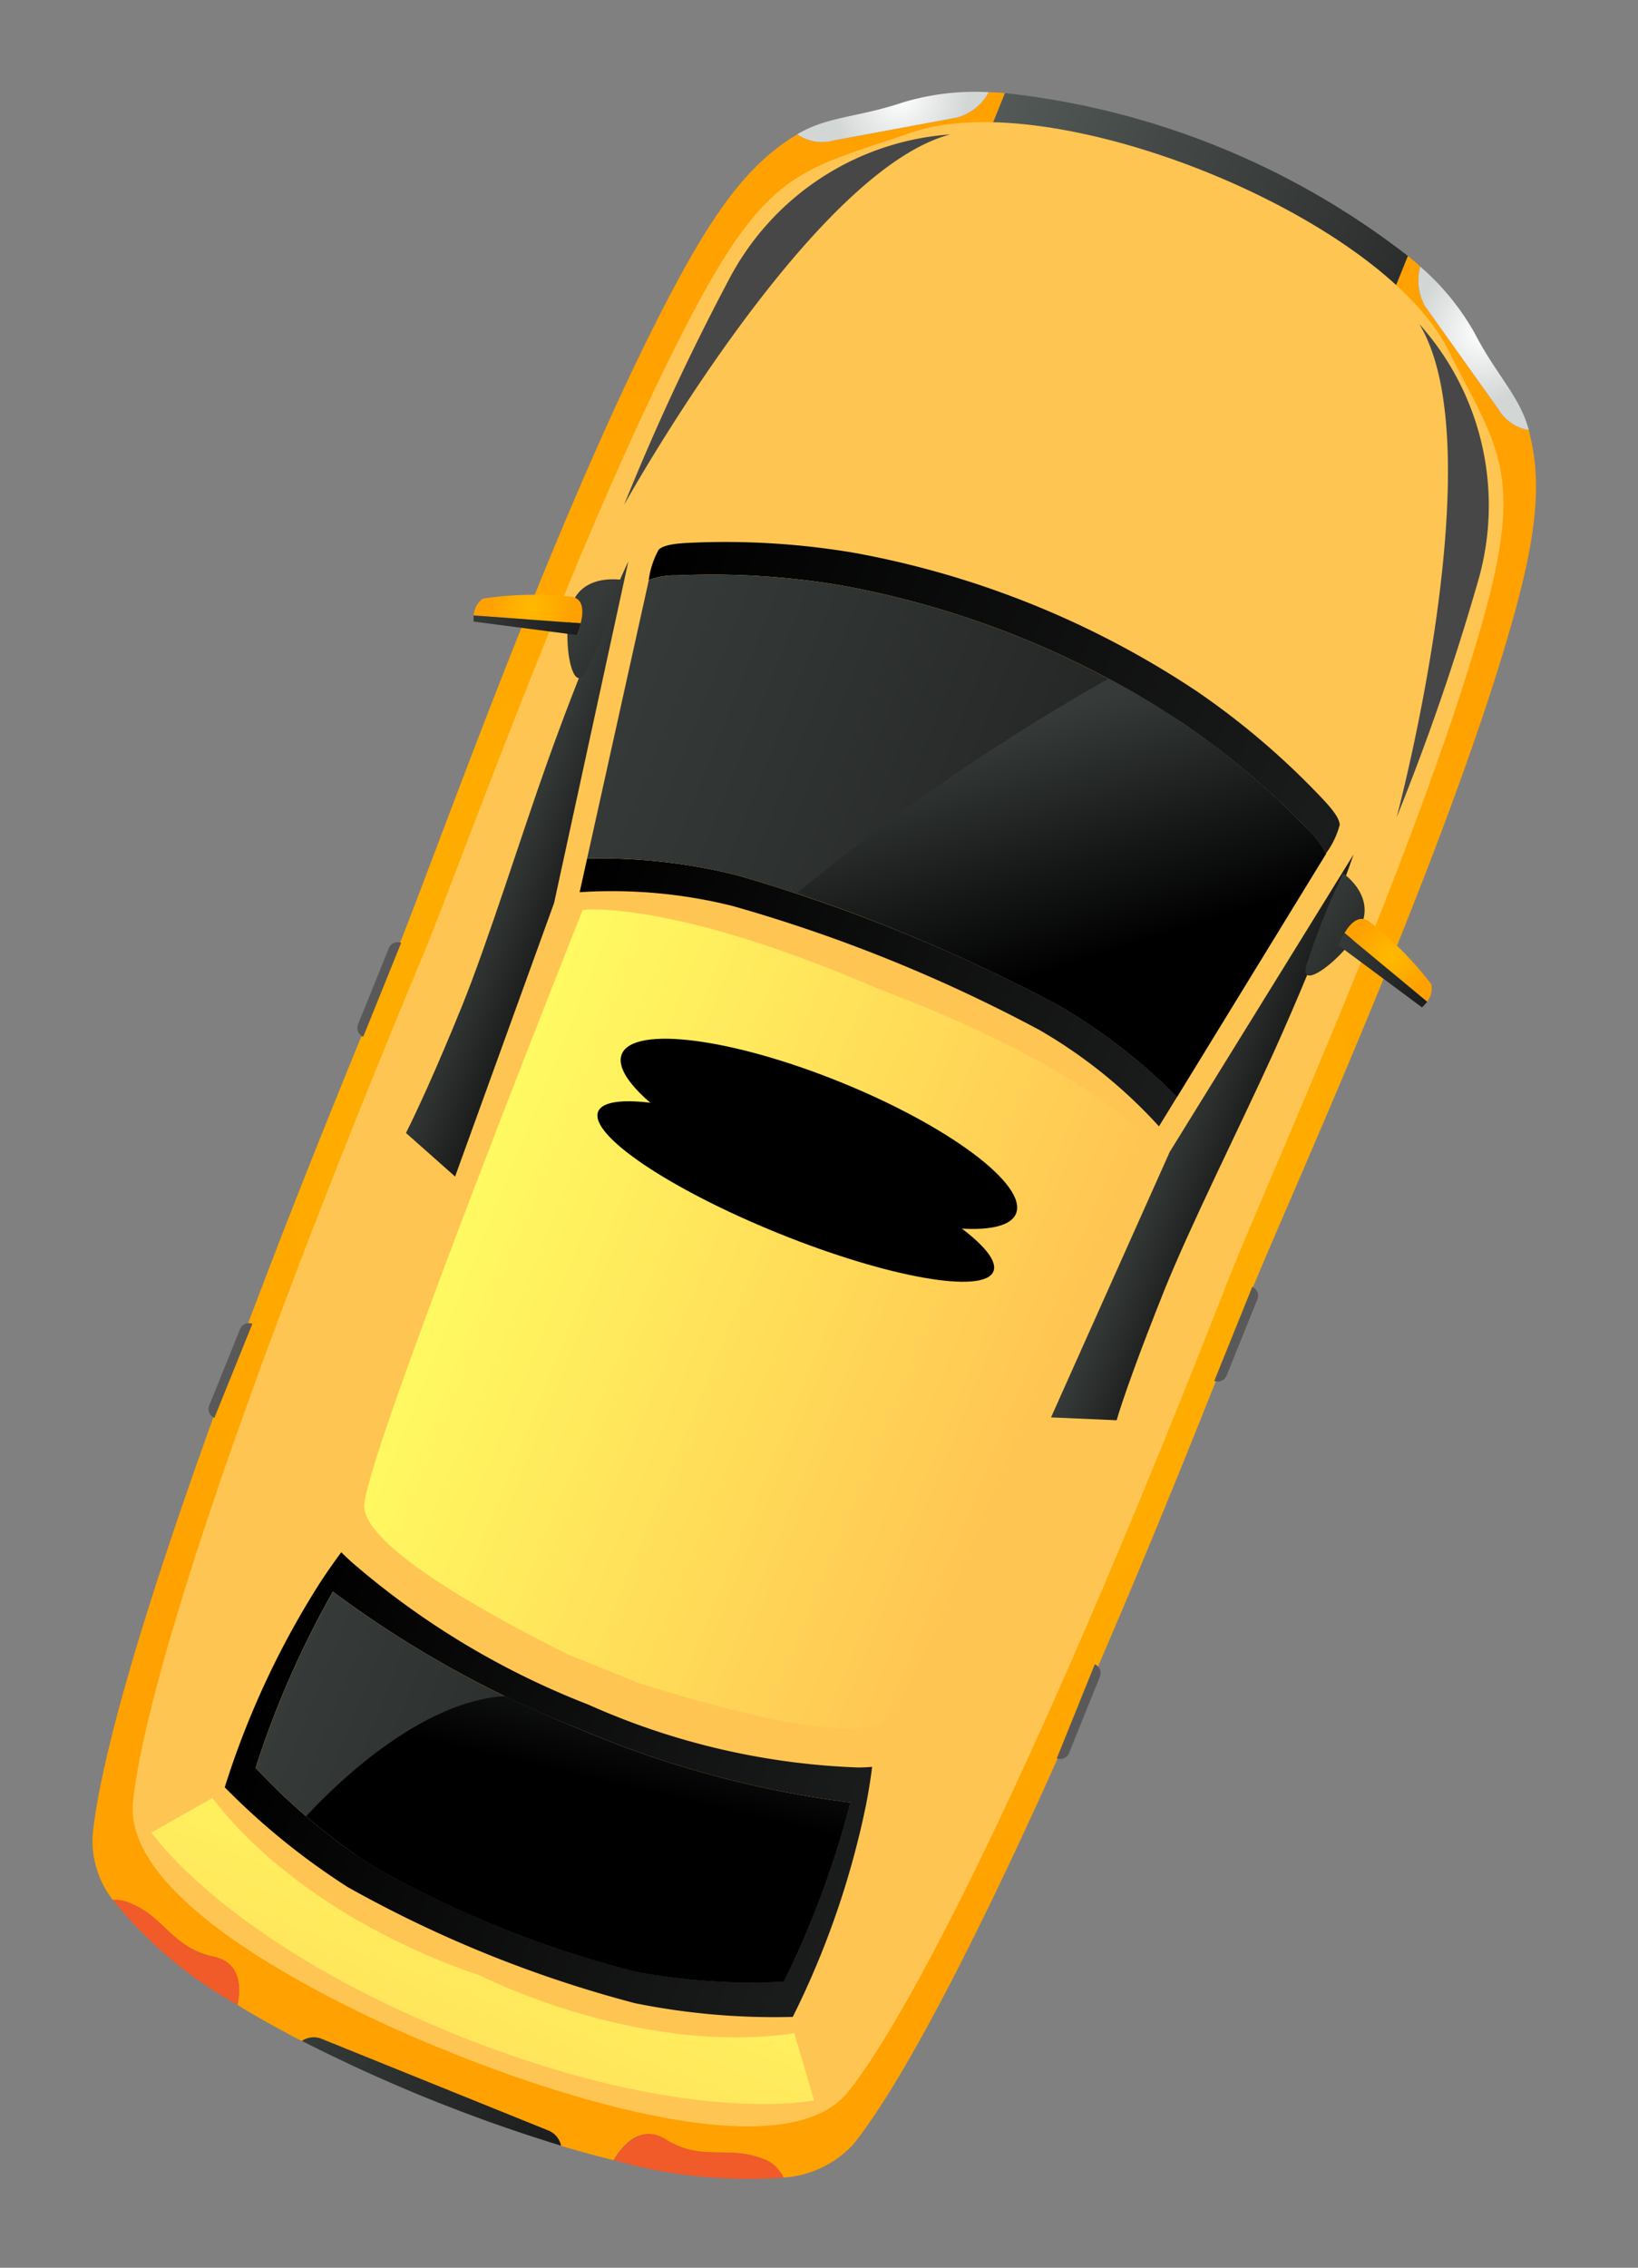 <svg xmlns="http://www.w3.org/2000/svg" xmlns:xlink="http://www.w3.org/1999/xlink" width="47.814" height="66.168" viewBox="0 0 47.814 66.168">
  <rect x="0" y="0" width="47.814" height="66.168" fill="#808080" stroke="none"/>
  <defs>
    <radialGradient id="radial-gradient" cx="0.5" cy="0.5" r="0.388" gradientTransform="translate(-0.611) scale(2.222 1)" gradientUnits="objectBoundingBox">
      <stop offset="0" stop-color="#ffba00"/>
      <stop offset="1" stop-color="#ffa100"/>
    </radialGradient>
    <linearGradient id="linear-gradient" y1="0.5" x2="1" y2="0.5" gradientUnits="objectBoundingBox">
      <stop offset="0" stop-color="#525956"/>
      <stop offset="1" stop-color="#2c2e2e"/>
    </linearGradient>
    <radialGradient id="radial-gradient-2" cx="0.5" cy="0.5" r="0.223" gradientTransform="translate(-0.656 157.261) scale(2.312 4.018)" gradientUnits="objectBoundingBox">
      <stop offset="0" stop-color="#ffe800"/>
      <stop offset="1" stop-color="#ffc552"/>
    </radialGradient>
    <linearGradient id="linear-gradient-2" y1="0.5" x2="1" y2="0.5" gradientUnits="objectBoundingBox">
      <stop offset="0"/>
      <stop offset="1" stop-color="#1b1c1c"/>
    </linearGradient>
    <linearGradient id="linear-gradient-4" y1="0.5" x2="1" y2="0.5" gradientUnits="objectBoundingBox">
      <stop offset="0" stop-color="#363b39"/>
      <stop offset="1" stop-color="#1b1c1c"/>
    </linearGradient>
    <linearGradient id="linear-gradient-7" x1="0" y1="0.5" y2="0.5" xlink:href="#linear-gradient-4"/>
    <linearGradient id="linear-gradient-8" x1="0" y1="0.5" y2="0.5" xlink:href="#linear-gradient-4"/>
    <radialGradient id="radial-gradient-3" cx="0.5" cy="0.5" r="0.604" gradientTransform="translate(0.154 -0.225) scale(0.692 1.096)" gradientUnits="objectBoundingBox">
      <stop offset="0" stop-color="#fff"/>
      <stop offset="1" stop-color="#d2d6d5"/>
    </radialGradient>
    <radialGradient id="radial-gradient-4" cx="0.5" cy="0.5" r="0.604" xlink:href="#radial-gradient-3"/>
    <linearGradient id="linear-gradient-11" x1="0.224" y1="0.289" x2="0.662" y2="0.697" gradientUnits="objectBoundingBox">
      <stop offset="0" stop-color="#363b39"/>
      <stop offset="1"/>
    </linearGradient>
    <linearGradient id="linear-gradient-12" y1="0.5" x2="1" y2="0.5" gradientUnits="objectBoundingBox">
      <stop offset="0" stop-color="#fffa61"/>
      <stop offset="1" stop-color="#ffc552"/>
    </linearGradient>
    <linearGradient id="linear-gradient-13" x1="0.35" y1="-0.943" x2="0.882" y2="3.925" xlink:href="#linear-gradient-12"/>
    <linearGradient id="linear-gradient-14" x1="-0.2" y1="0.123" x2="1.967" y2="1.6" xlink:href="#linear-gradient-4"/>
    <radialGradient id="radial-gradient-5" cx="0.5" r="0.774" gradientTransform="translate(0.243) scale(0.514 1)" xlink:href="#radial-gradient"/>
    <linearGradient id="linear-gradient-15" x1="0" y1="0.5" x2="1.008" y2="0.5" xlink:href="#linear-gradient-4"/>
    <linearGradient id="linear-gradient-16" x1="0.492" y1="0.271" x2="2.269" y2="1.732" xlink:href="#linear-gradient-4"/>
    <radialGradient id="radial-gradient-6" cx="0.5" r="0.759" gradientTransform="translate(0.237) scale(0.527 1)" xlink:href="#radial-gradient"/>
    <linearGradient id="linear-gradient-17" x1="-0.012" y1="0.5" y2="0.5" xlink:href="#linear-gradient-4"/>
    <linearGradient id="linear-gradient-18" x1="0" y1="0.5" y2="0.5" xlink:href="#linear-gradient-4"/>
    <linearGradient id="linear-gradient-19" x1="0.151" y1="-0.636" x2="0.455" y2="0.321" xlink:href="#linear-gradient-11"/>
    <radialGradient id="radial-gradient-7" cx="0.5" cy="0.5" r="1.898" gradientTransform="translate(0.122 -1.424) scale(0.263 0.263)" gradientUnits="objectBoundingBox">
      <stop offset="0" stop-color="#ffe800"/>
      <stop offset="0.086" stop-color="#cebc00"/>
      <stop offset="0.194" stop-color="#988a00"/>
      <stop offset="0.304" stop-color="#696000"/>
      <stop offset="0.412" stop-color="#433d00"/>
      <stop offset="0.519" stop-color="#262200"/>
      <stop offset="0.624" stop-color="#100f00"/>
      <stop offset="0.727" stop-color="#040300"/>
      <stop offset="0.824"/>
    </radialGradient>
    <radialGradient id="radial-gradient-8" cx="0.5" cy="0.5" r="2.357" gradientTransform="translate(0.132 -3.671) scale(0.212 0.212)" gradientUnits="objectBoundingBox">
      <stop offset="0" stop-color="#ffc900"/>
      <stop offset="0.086" stop-color="#cea200"/>
      <stop offset="0.194" stop-color="#987800"/>
      <stop offset="0.304" stop-color="#695300"/>
      <stop offset="0.412" stop-color="#433500"/>
      <stop offset="0.519" stop-color="#261e00"/>
      <stop offset="0.624" stop-color="#100d00"/>
      <stop offset="0.727" stop-color="#040300"/>
      <stop offset="0.824"/>
    </radialGradient>
  </defs>
  <g id="Group_77" data-name="Group 77" transform="translate(-205.684 -118.65) rotate(22)">
    <path id="Path_454" data-name="Path 454" d="M284.152,33.925c-.3-2.729-.783-4.139-1.64-5.273a1.269,1.269,0,0,1-1.059-.237l-3.092-1.971a1.52,1.52,0,0,1-.57-1.026c-.146-.054-.3-.105-.45-.155v2.6H264.658v-2.6c-.153.05-.3.1-.45.155a1.518,1.518,0,0,1-.57,1.026l-3.092,1.971a1.269,1.269,0,0,1-1.059.237c-.856,1.134-1.338,2.544-1.64,5.273-.8,7.219-.243,18.564-.276,21.358-.177,14.9.5,23.98,1.446,27.121a2.832,2.832,0,0,0,1.245,1.5,1.1,1.1,0,0,1,.49-.105c1.1,0,1.639.753,2.859.537.805-.143,1.078.553,1.171,1.045.722.119,1.447.206,2.135.271a.61.61,0,0,1,.5-.271h7.149a.611.611,0,0,1,.5.273c.514-.049,1.049-.11,1.588-.187.077-.49.332-1.281,1.186-1.13,1.22.216,1.757-.537,2.859-.537a.988.988,0,0,1,.74.284,3.048,3.048,0,0,0,1.536-1.675c.945-3.142,1.624-12.216,1.446-27.121C284.4,52.489,284.95,41.144,284.152,33.925Z" transform="translate(-1.286 -0.777)" fill="url(#radial-gradient)"/>
    <path id="Path_455" data-name="Path 455" d="M283.717,27.089v-2.6a23.22,23.22,0,0,0-12.683,0v2.6Z" transform="translate(-7.662)" fill="url(#linear-gradient)"/>
    <path id="Path_456" data-name="Path 456" d="M284.063,34.316c-.489-4.529-1.479-4.888-3.913-7.013-3.3-2.882-13.6-2.882-16.9,0-2.434,2.125-3.424,2.484-3.913,7.013-.75,6.949-.276,17.868-.307,20.558-.166,14.348.519,23.082,1.407,26.106,1.023,3.484,11.263,3.294,11.264,3.294s10.241.19,11.264-3.294c.888-3.024,1.574-11.758,1.407-26.106C284.34,52.184,284.814,41.265,284.063,34.316Z" transform="translate(-1.986 -0.72)" fill="url(#radial-gradient-2)"/>
    <path id="Path_457" data-name="Path 457" d="M269.74,70.331a16.528,16.528,0,0,0-4.241,1.188l.166.992a14.542,14.542,0,0,1,4.293-1.3,44.859,44.859,0,0,1,9.654,0,14.542,14.542,0,0,1,4.292,1.3l.166-.992a16.52,16.52,0,0,0-4.242-1.188A49.05,49.05,0,0,0,269.74,70.331Z" transform="translate(-5.071 -21.753)" fill="url(#linear-gradient-2)"/>
    <path id="Path_458" data-name="Path 458" d="M263.547,53.814a22.583,22.583,0,0,1,4.541-1.521,26.625,26.625,0,0,1,10.811,0,22.563,22.563,0,0,1,4.542,1.521,2.16,2.16,0,0,1,.713.438l0-.03a2.468,2.468,0,0,0,.055-.909c-.086-.167-.333-.324-.772-.523a22.528,22.528,0,0,0-4.542-1.521,26.625,26.625,0,0,0-10.811,0,22.548,22.548,0,0,0-4.541,1.521c-.439.2-.687.356-.772.523a2.47,2.47,0,0,0,.054.909l.006.03A2.135,2.135,0,0,1,263.547,53.814Z" transform="translate(-3.78 -12.692)" fill="url(#linear-gradient-2)"/>
    <path id="Path_459" data-name="Path 459" d="M268.531,62.171a49.05,49.05,0,0,1,10.089,0,16.52,16.52,0,0,1,4.242,1.188l1.374-8.206a2.16,2.16,0,0,0-.713-.438,22.563,22.563,0,0,0-4.542-1.521,26.625,26.625,0,0,0-10.811,0,22.584,22.584,0,0,0-4.541,1.521,2.136,2.136,0,0,0-.712.438l1.373,8.206A16.529,16.529,0,0,1,268.531,62.171Z" transform="translate(-3.862 -13.593)" fill="url(#linear-gradient-4)"/>
    <path id="Path_460" data-name="Path 460" d="M283.619,114.2c-.07-.356-.151-.713-.245-1.068,0,0-.12.065-.364.168a21.112,21.112,0,0,1-7.992,1.252,23.6,23.6,0,0,1-7.988-1.274c-.241-.09-.369-.146-.369-.146-.09.343-.169.689-.238,1.033a25.133,25.133,0,0,0-.347,6.6,20.545,20.545,0,0,0,4.422,1.355,35.6,35.6,0,0,0,9.039,0,20.532,20.532,0,0,0,4.422-1.355A25.144,25.144,0,0,0,283.619,114.2Zm-.285,5.7a18.2,18.2,0,0,1-4.114,1.354,30.767,30.767,0,0,1-8.406,0A18.2,18.2,0,0,1,266.7,119.9a27.366,27.366,0,0,1,.165-5.611,31.138,31.138,0,0,0,8.152,1.019,29.466,29.466,0,0,0,8.158-.973A27.39,27.39,0,0,1,283.335,119.9Z" transform="translate(-5.304 -41.911)" fill="url(#linear-gradient-2)"/>
    <path id="Path_461" data-name="Path 461" d="M267.422,115.311a27.366,27.366,0,0,0-.165,5.611,18.2,18.2,0,0,0,4.114,1.354,30.767,30.767,0,0,0,8.406,0,18.2,18.2,0,0,0,4.114-1.354,27.392,27.392,0,0,0-.159-5.565,29.465,29.465,0,0,1-8.158.973A31.137,31.137,0,0,1,267.422,115.311Z" transform="translate(-5.859 -42.932)" fill="url(#linear-gradient-4)"/>
    <g id="Group_69" data-name="Group 69" transform="translate(258.231 41.276)">
      <path id="Path_462" data-name="Path 462" d="M261.663,74.727l1.806.641-.311-8.484-1.724-10.052s-.149,2.578,0,6.273c.095,2.337.363,5.555.358,7.629C261.788,72.7,261.719,74.04,261.663,74.727Z" transform="translate(-261.369 -56.832)" fill="url(#linear-gradient-7)"/>
      <path id="Path_463" data-name="Path 463" d="M302.4,74.727l-1.807.641.311-8.484,1.724-10.052s.149,2.578,0,6.273c-.1,2.337-.363,5.555-.358,7.629C302.278,72.7,302.334,74.058,302.4,74.727Z" transform="translate(-279.732 -56.832)" fill="url(#linear-gradient-8)"/>
    </g>
    <g id="Group_70" data-name="Group 70" transform="translate(258.381 59.955)">
      <path id="Path_464" data-name="Path 464" d="M261.741,91.952l1.873.82.208,7.094a10.421,10.421,0,0,1-.862,2.335,10.133,10.133,0,0,1-1.22,2.121S261.535,94.608,261.741,91.952Z" transform="translate(-261.649 -91.952)" fill="url(#linear-gradient-7)"/>
      <path id="Path_465" data-name="Path 465" d="M302.262,91.952l-1.872.82-.209,7.094a10.4,10.4,0,0,0,.862,2.335,10.165,10.165,0,0,0,1.22,2.121S302.467,94.608,302.262,91.952Z" transform="translate(-279.688 -91.952)" fill="url(#linear-gradient-8)"/>
    </g>
    <g id="Group_71" data-name="Group 71" transform="translate(258.201 24.641)">
      <path id="Path_466" data-name="Path 466" d="M262.371,28.551l3.092-1.971a1.518,1.518,0,0,0,.57-1.026,7.293,7.293,0,0,0-2.2,1.207c-1.088.927-1.9,1.206-2.523,2.027A1.269,1.269,0,0,0,262.371,28.551Z" transform="translate(-261.312 -25.554)" fill="url(#radial-gradient-3)"/>
      <path id="Path_467" data-name="Path 467" d="M296.3,26.58l3.092,1.971a1.269,1.269,0,0,0,1.06.237c-.62-.822-1.436-1.1-2.523-2.027a7.289,7.289,0,0,0-2.2-1.207A1.52,1.52,0,0,0,296.3,26.58Z" transform="translate(-277.423 -25.554)" fill="url(#radial-gradient-4)"/>
    </g>
    <path id="Path_468" data-name="Path 468" d="M266.119,135.852c-1.22.216-1.756-.537-2.859-.537a1.1,1.1,0,0,0-.49.105,12.308,12.308,0,0,0,4.52,1.476C267.2,136.4,266.924,135.709,266.119,135.852Z" transform="translate(-3.793 -52.296)" fill="#f15a29"/>
    <path id="Path_469" data-name="Path 469" d="M294.788,135.852c-.853-.151-1.108.64-1.186,1.13a14.308,14.308,0,0,0,4.785-1.383.988.988,0,0,0-.74-.284C296.544,135.315,296.007,136.068,294.788,135.852Z" transform="translate(-18.227 -52.296)" fill="#f15a29"/>
    <path id="Path_470" data-name="Path 470" d="M290.069,54.844a22.563,22.563,0,0,0-4.542-1.521,21.625,21.625,0,0,0-2.538-.408,62.05,62.05,0,0,0-6.089,9.213,50.375,50.375,0,0,1,8.266.172,16.52,16.52,0,0,1,4.242,1.188l1.374-8.206A2.16,2.16,0,0,0,290.069,54.844Z" transform="translate(-10.409 -13.722)" fill="url(#linear-gradient-11)" style="mix-blend-mode: screen;isolation: isolate"/>
    <path id="Path_471" data-name="Path 471" d="M275.173,73.421c-6.622-.157-8.844,1.1-8.844,1.1s.08,16.8.586,18.464c.342,1.132,4.514,1.632,7.164,1.837h2.188c2.65-.2,6.822-.705,7.164-1.837.506-1.668.587-18.464.587-18.464S281.794,73.264,275.173,73.421Z" transform="translate(-5.459 -23.315)" fill="url(#linear-gradient-12)"/>
    <path id="Path_472" data-name="Path 472" d="M274.931,132c6.431-.21,9.277-2.119,9.277-2.119l-1.271-1.6c-4.015,2.352-9.16,1.872-9.16,1.872h0s-5.146.481-9.16-1.872l-1.271,1.6s2.846,1.909,9.277,2.119c.336.012,1.154.02,1.154.02h0C274.213,132.02,274.595,132.013,274.931,132Z" transform="translate(-4.063 -49.002)" fill="url(#linear-gradient-13)"/>
    <path id="Path_473" data-name="Path 473" d="M264.891,28.493a7.924,7.924,0,0,0-4.411,6.393,69.317,69.317,0,0,0-.37,7.2S261.476,31.033,264.891,28.493Z" transform="translate(-2.547 -2.289)" fill="#474747" style="mix-blend-mode: screen;isolation: isolate"/>
    <path id="Path_474" data-name="Path 474" d="M296.856,28.493a7.925,7.925,0,0,1,4.411,6.393,69.453,69.453,0,0,1,.37,7.2S300.271,31.033,296.856,28.493Z" transform="translate(-19.75 -2.289)" fill="#474747" style="mix-blend-mode: screen;isolation: isolate"/>
    <path id="Path_475" data-name="Path 475" d="M304.238,58.009s1.034.214,1.058,1.141-1.034,2.807-1.058,1.617A20.574,20.574,0,0,1,304.238,58.009Z" transform="translate(-23.184 -16.107)" fill="url(#linear-gradient-14)"/>
    <path id="Path_476" data-name="Path 476" d="M308.482,60.925a10.25,10.25,0,0,0-2.309-1c-.41-.141-.551.24-.6.564l2.984.951A.619.619,0,0,0,308.482,60.925Z" transform="translate(-23.831 -16.99)" fill="url(#radial-gradient-5)"/>
    <path id="Path_477" data-name="Path 477" d="M305.553,61.013a2.373,2.373,0,0,0-.023.4l2.931.763a.966.966,0,0,0,.077-.209Z" transform="translate(-23.811 -17.513)" fill="url(#linear-gradient-15)"/>
    <path id="Path_478" data-name="Path 478" d="M260.621,57.889s-1.1.214-1.125,1.141,1.1,2.806,1.125,1.617A19.19,19.19,0,0,0,260.621,57.889Z" transform="translate(-2.26 -16.05)" fill="url(#linear-gradient-16)"/>
    <path id="Path_479" data-name="Path 479" d="M257.077,59.806a10.27,10.27,0,0,0-2.309,1,.641.641,0,0,0-.065.559l2.979-.957C257.639,60.077,257.5,59.66,257.077,59.806Z" transform="translate(0 -16.934)" fill="url(#radial-gradient-6)"/>
    <path id="Path_480" data-name="Path 480" d="M254.733,61.918a.943.943,0,0,0,.065.167l2.932-.763a2.39,2.39,0,0,0-.018-.361Z" transform="translate(-0.031 -17.489)" fill="url(#linear-gradient-17)"/>
    <path id="Path_481" data-name="Path 481" d="M257.526,80.9a.282.282,0,0,0-.276.288v2.385a.282.282,0,0,0,.276.288Z" transform="translate(-1.209 -26.822)" fill="#595959"/>
    <path id="Path_482" data-name="Path 482" d="M257.784,103.34a.282.282,0,0,0-.275.288v2.385a.282.282,0,0,0,.275.288Z" transform="translate(-1.33 -37.328)" fill="#595959"/>
    <path id="Path_483" data-name="Path 483" d="M308.148,80.9a.282.282,0,0,1,.275.288v2.385a.282.282,0,0,1-.275.288Z" transform="translate(-25.036 -26.822)" fill="#595959"/>
    <path id="Path_484" data-name="Path 484" d="M307.891,103.34a.281.281,0,0,1,.274.288v2.385a.282.282,0,0,1-.274.288Z" transform="translate(-24.916 -37.328)" fill="#595959"/>
    <path id="Path_485" data-name="Path 485" d="M282.934,138.288h-7.149a.61.61,0,0,0-.5.271,46.69,46.69,0,0,0,8.156,0A.611.611,0,0,0,282.934,138.288Z" transform="translate(-9.651 -53.688)" fill="url(#linear-gradient-18)"/>
    <path id="Path_486" data-name="Path 486" d="M285.464,115.4a29.466,29.466,0,0,1-8.158.973c-.831,0-1.613-.03-2.349-.08-2.331,1.1-3.744,4.545-4.072,5.427a19.252,19.252,0,0,0,2.218.6,30.767,30.767,0,0,0,8.406,0,18.2,18.2,0,0,0,4.114-1.354A27.391,27.391,0,0,0,285.464,115.4Z" transform="translate(-7.592 -42.972)" fill="url(#linear-gradient-19)" style="mix-blend-mode: screen;isolation: isolate"/>
    <g id="Group_75" data-name="Group 75" transform="translate(265.717 54.015)">
      <g id="Group_72" data-name="Group 72" transform="translate(0)">
        <path id="Path_487" data-name="Path 487" d="M283.421,83.807h-7.977V80.783h7.977Zm-7.579-.4h7.18V81.181h-7.18Z" transform="translate(-275.444 -80.783)" fill="#3c2415"/>
      </g>
      <rect id="Rectangle_1489" data-name="Rectangle 1489" width="7.516" height="1.207" transform="translate(0.234 1.578)" fill="#c96e00"/>
      <rect id="Rectangle_1490" data-name="Rectangle 1490" width="7.516" height="1.207" transform="translate(0.234 0.209)" fill="#fbb040"/>
      <g id="Group_73" data-name="Group 73" transform="translate(0.517 1.806)">
        <rect id="Rectangle_1491" data-name="Rectangle 1491" width="0.99" height="0.443" transform="translate(1.003)" fill="#3c2415"/>
        <rect id="Rectangle_1492" data-name="Rectangle 1492" width="0.99" height="0.444" transform="translate(0 0.449)" fill="#3c2415"/>
        <rect id="Rectangle_1493" data-name="Rectangle 1493" width="0.989" height="0.444" transform="translate(5.953 0.449)" fill="#3c2415"/>
        <path id="Path_488" data-name="Path 488" d="M282.162,84.227h-.99v.429h-.958V85.1h.99v-.429h.942v.436h.989v-.443h-.974Z" transform="translate(-278.195 -84.201)" fill="#3c2415"/>
        <rect id="Rectangle_1494" data-name="Rectangle 1494" width="0.989" height="0.443" transform="translate(4.963 0.009)" fill="#3c2415"/>
      </g>
      <g id="Group_74" data-name="Group 74" transform="translate(0.517 0.288)">
        <rect id="Rectangle_1495" data-name="Rectangle 1495" width="0.99" height="0.443" transform="translate(1.003 0.462)" fill="#3c2415"/>
        <rect id="Rectangle_1496" data-name="Rectangle 1496" width="0.99" height="0.444" transform="translate(0 0.013)" fill="#3c2415"/>
        <rect id="Rectangle_1497" data-name="Rectangle 1497" width="0.989" height="0.444" transform="translate(5.953 0.013)" fill="#3c2415"/>
        <path id="Path_489" data-name="Path 489" d="M282.162,82.2h-.99v-.429h-.958v-.444h.99v.429h.942v-.436h.989v.443h-.974Z" transform="translate(-278.195 -81.324)" fill="#3c2415"/>
        <rect id="Rectangle_1498" data-name="Rectangle 1498" width="0.989" height="0.443" transform="translate(4.963 0.453)" fill="#3c2415"/>
      </g>
      <rect id="Rectangle_1499" data-name="Rectangle 1499" width="7.977" height="0.423" transform="translate(0 1.3)" fill="#66493a"/>
    </g>
    <path id="Path_490" data-name="Path 490" d="M283.7,80.593c0,.9-2.778,1.635-6.206,1.635s-6.206-.732-6.206-1.635,2.779-1.635,6.206-1.635S283.7,79.69,283.7,80.593Z" transform="translate(-7.783 -25.914)" fill="url(#radial-gradient-7)" style="mix-blend-mode: color-dodge;isolation: isolate"/>
    <path id="Path_491" data-name="Path 491" d="M283.706,84.278c0,.729-2.785,1.32-6.222,1.32s-6.222-.591-6.222-1.32,2.785-1.32,6.222-1.32S283.706,83.549,283.706,84.278Z" transform="translate(-7.769 -27.786)" fill="url(#radial-gradient-8)" style="mix-blend-mode: color-dodge;isolation: isolate"/>
  </g>
</svg>
